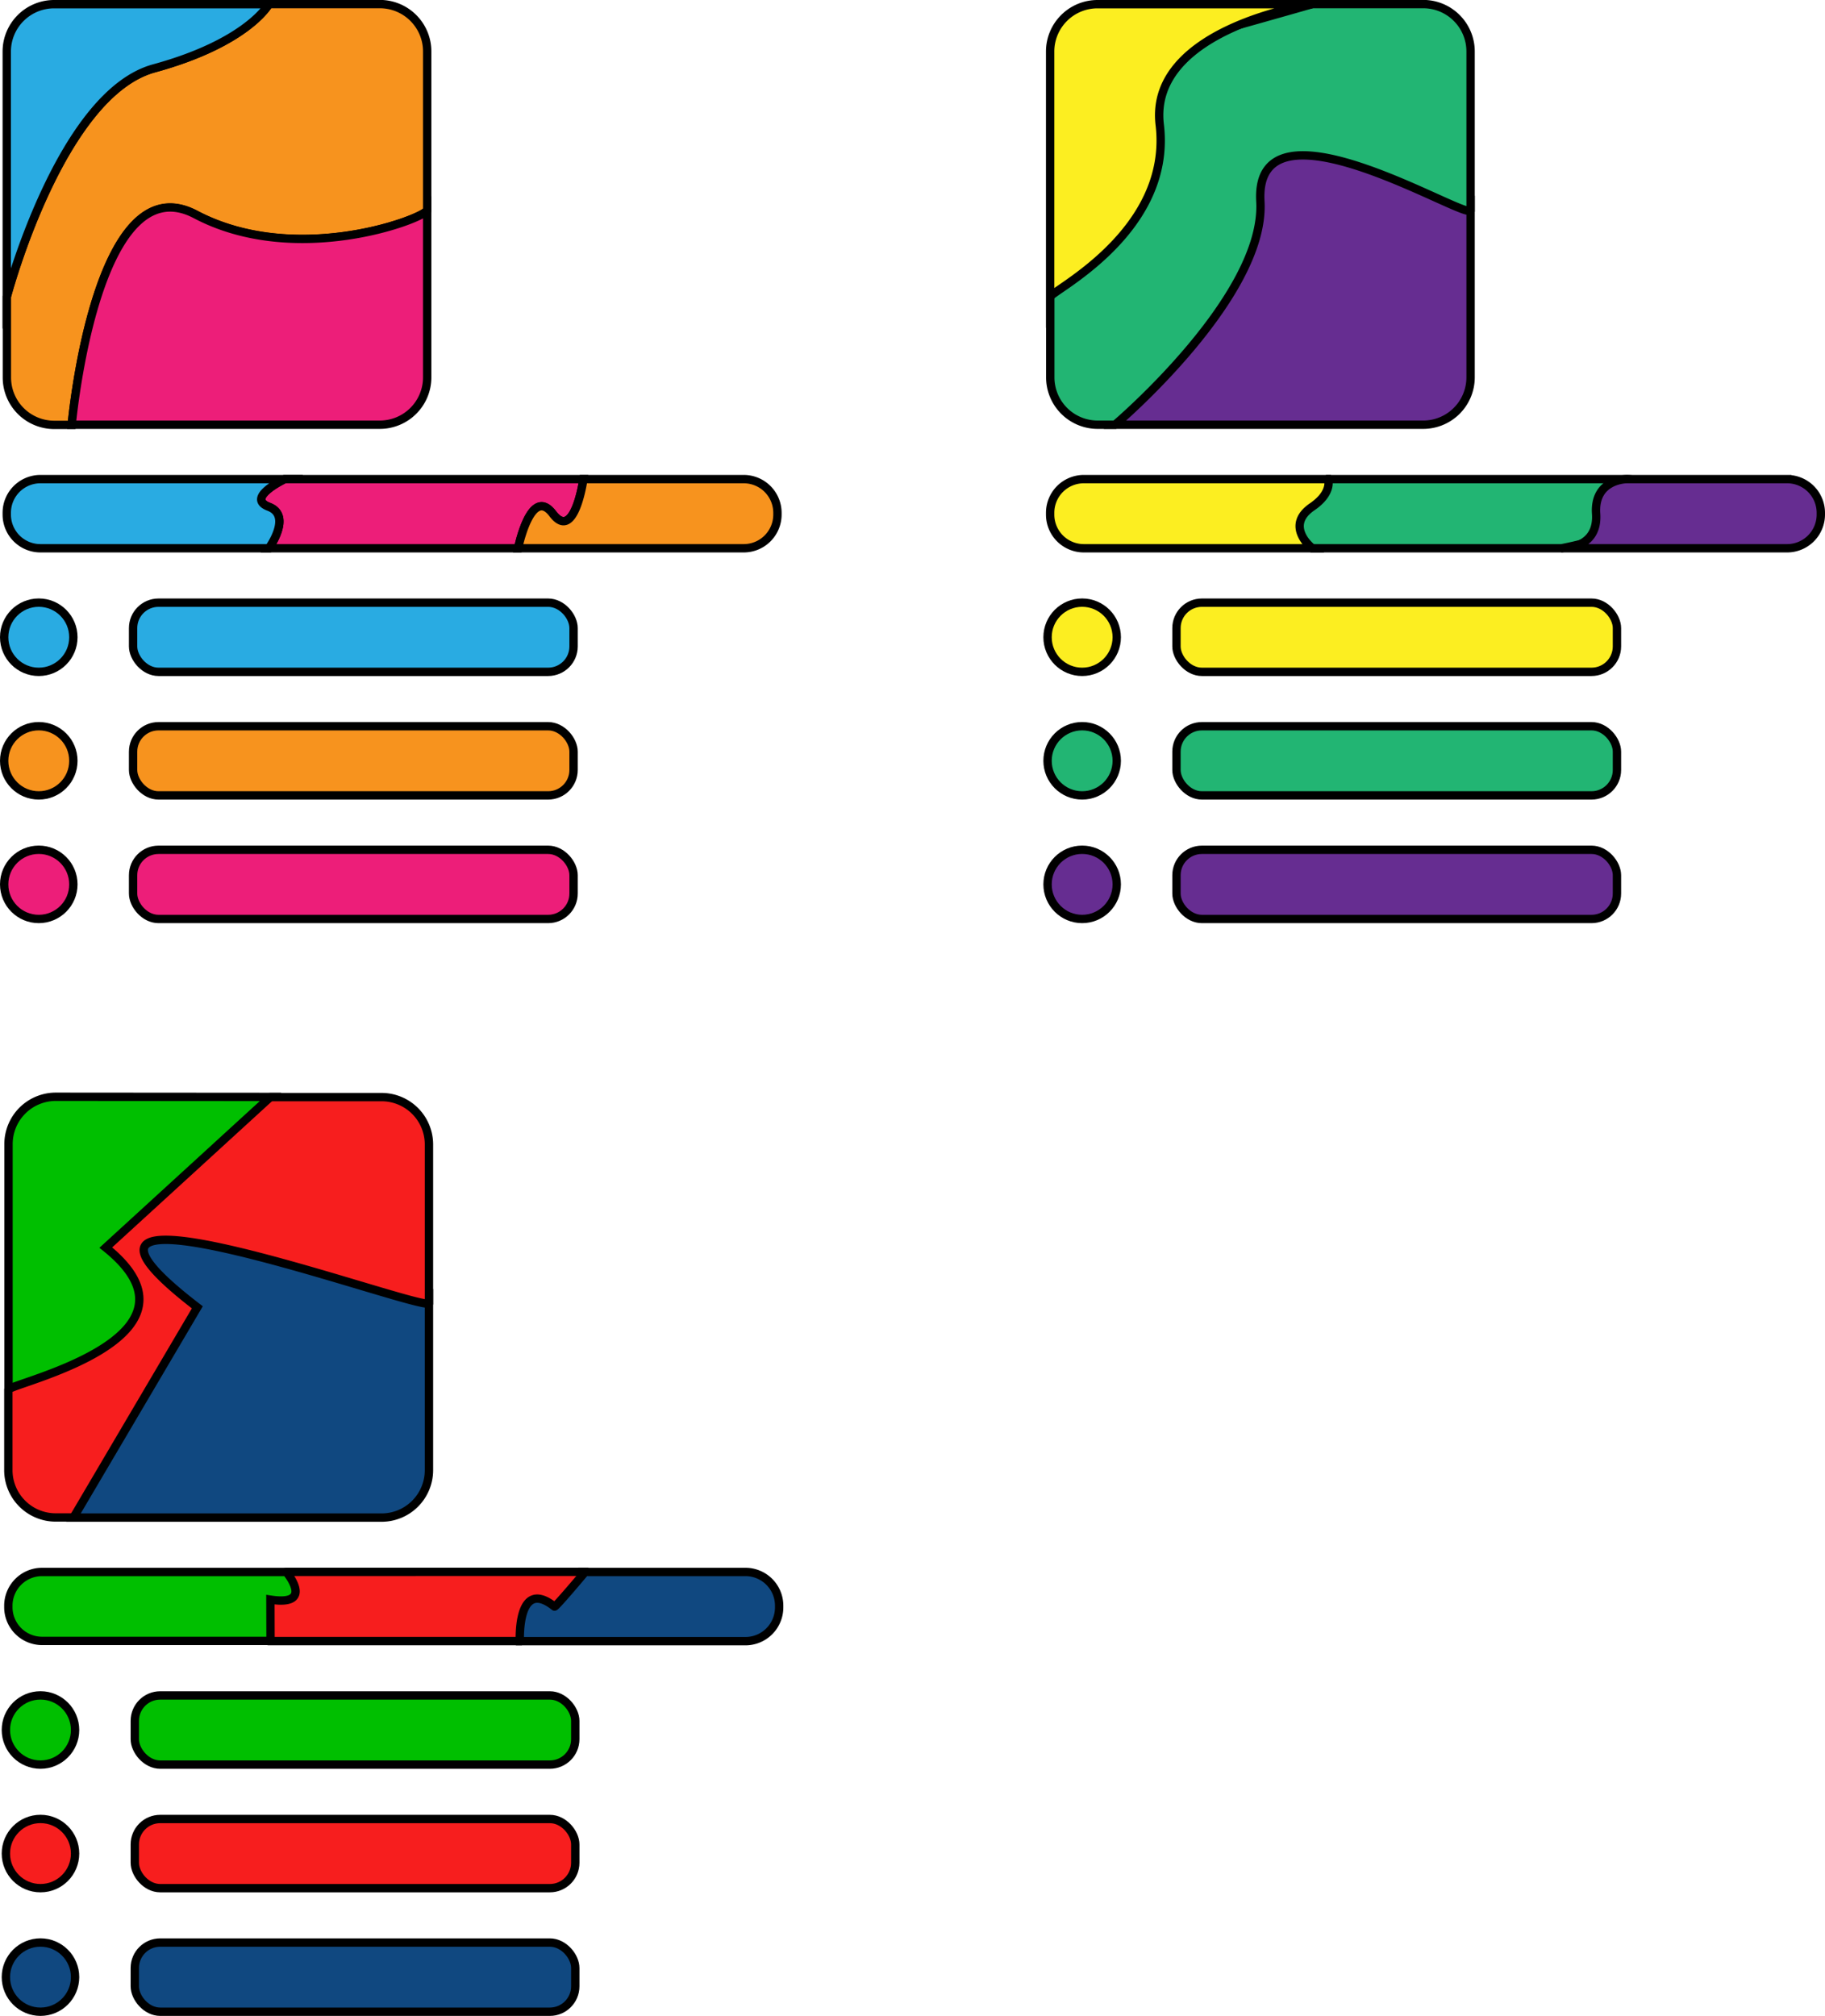 <svg id="Layer_1" data-name="Layer 1" xmlns="http://www.w3.org/2000/svg" viewBox="0 0 437.28 482.91">
  <title>formats</title>
  <path d="M151.36,62.27v38.06c-1.4,2.21-31.55,13.62-55.49,1s-29.69,50.37-29.69,50.37H62a11.35,11.35,0,0,1-11.35-11.35V121c.4-1.47,13.12-48.65,35.29-54.72,22.52-6.16,27.5-15.38,27.5-15.38H140A11.35,11.35,0,0,1,151.36,62.27Z" transform="translate(-49 -49.92)" style="fill: #f7931e;stroke: #000;stroke-miterlimit: 10;stroke-width: 2px"/>
  <path d="M188.79,164.69s-2.13,15.16-7.35,8.29-8.3,8.28-8.3,8.28H113.41s5.69-7.81,0-9.94,3.79-6.63,3.79-6.63Z" transform="translate(-49 -49.92)" style="fill: #ed1e79;stroke: #000;stroke-miterlimit: 10;stroke-width: 2px"/>
  <rect x="31.89" y="144.37" width="105.54" height="16.57" rx="6.09" style="fill: #29abe2;stroke: #000;stroke-miterlimit: 10;stroke-width: 2px"/>
  <circle cx="9.29" cy="152.65" r="8.29" style="fill: #29abe2;stroke: #000;stroke-miterlimit: 10;stroke-width: 2px"/>
  <rect x="31.89" y="173.97" width="105.54" height="16.57" rx="6.09" style="fill: #f7931e;stroke: #000;stroke-miterlimit: 10;stroke-width: 2px"/>
  <circle cx="9.29" cy="182.25" r="8.29" style="fill: #f7931e;stroke: #000;stroke-miterlimit: 10;stroke-width: 2px"/>
  <rect x="31.89" y="203.57" width="105.54" height="16.57" rx="6.09" style="fill: #ed1e79;stroke: #000;stroke-miterlimit: 10;stroke-width: 2px"/>
  <circle cx="9.29" cy="211.85" r="8.29" style="fill: #ed1e79;stroke: #000;stroke-miterlimit: 10;stroke-width: 2px"/>
  <path d="M113.41,50.92s-5,9.22-27.5,15.38C63.74,72.37,51,119.55,50.62,121V62.27A11.35,11.35,0,0,1,62,50.92Z" transform="translate(-49 -49.92)" style="fill: #29abe2;stroke: #000;stroke-miterlimit: 10;stroke-width: 2px"/>
  <path d="M151.36,100.33v40A11.35,11.35,0,0,1,140,151.66H66.18s5.75-63,29.69-50.37S150,102.54,151.36,100.33Z" transform="translate(-49 -49.92)" style="fill: #ed1e79;stroke: #000;stroke-miterlimit: 10;stroke-width: 2px"/>
  <path d="M113.41,181.26H58.68a8.07,8.07,0,0,1-8.06-8.06v-.45a8.07,8.07,0,0,1,8.06-8.06H117.2s-9.48,4.49-3.79,6.63S113.41,181.26,113.41,181.26Z" transform="translate(-49 -49.92)" style="fill: #29abe2;stroke: #000;stroke-miterlimit: 10;stroke-width: 2px"/>
  <path d="M235.28,172.75v.45a8.08,8.08,0,0,1-8.06,8.06H173.14s3.09-15.16,8.3-8.28,7.35-8.29,7.35-8.29h38.43A8.08,8.08,0,0,1,235.28,172.75Z" transform="translate(-49 -49.92)" style="fill: #f7931e;stroke: #000;stroke-miterlimit: 10;stroke-width: 2px"/>
  <path d="M401.36,62.27v38.06c-1.4,2.21-40.09-14.23-44.83,12.43-3.22,18.11-40.35,38.9-40.35,38.9H312a11.35,11.35,0,0,1-11.35-11.35V121c.4-1.47-1.32-52.3,20.85-58.37,22.52-6.16,41.94-11.73,41.94-11.73H390A11.35,11.35,0,0,1,401.36,62.27Z" transform="translate(-49 -49.92)" style="fill: #22b573;stroke: #000;stroke-miterlimit: 10;stroke-width: 2px"/>
  <path d="M438.79,164.69s9.22-.06,5.5,7.72c-2.58,5.41-21.15,8.85-21.15,8.85H363.41s-8-6.66-3.12-10.26a40.31,40.31,0,0,0,6.91-6.31Z" transform="translate(-49 -49.92)" style="fill: #22b573;stroke: #000;stroke-miterlimit: 10;stroke-width: 2px"/>
  <rect x="281.89" y="144.37" width="105.54" height="16.57" rx="6.09" style="fill: #fcee21;stroke: #000;stroke-miterlimit: 10;stroke-width: 2px"/>
  <circle cx="259.29" cy="152.65" r="8.29" style="fill: #fcee21;stroke: #000;stroke-miterlimit: 10;stroke-width: 2px"/>
  <rect x="281.89" y="173.97" width="105.54" height="16.57" rx="6.09" style="fill: #22b573;stroke: #000;stroke-miterlimit: 10;stroke-width: 2px"/>
  <circle cx="259.29" cy="182.25" r="8.29" style="fill: #22b573;stroke: #000;stroke-miterlimit: 10;stroke-width: 2px"/>
  <rect x="281.89" y="203.57" width="105.54" height="16.57" rx="6.09" style="fill: #662d91;stroke: #000;stroke-miterlimit: 10;stroke-width: 2px"/>
  <circle cx="259.29" cy="211.85" r="8.29" style="fill: #662d91;stroke: #000;stroke-miterlimit: 10;stroke-width: 2px"/>
  <path d="M363.41,50.92s-39.29,5.72-36.53,28.9c3.06,25.65-25.86,39.73-26.26,41.2V62.27A11.35,11.35,0,0,1,312,50.92Z" transform="translate(-49 -49.92)" style="fill: #fcee21;stroke: #000;stroke-miterlimit: 10;stroke-width: 2px"/>
  <path d="M401.36,100.33v40A11.35,11.35,0,0,1,390,151.66H316.18s36.11-30.6,34.81-53.48C349.45,71.14,400,102.54,401.36,100.33Z" transform="translate(-49 -49.92)" style="fill: #662d91;stroke: #000;stroke-miterlimit: 10;stroke-width: 2px"/>
  <path d="M363.41,181.26H308.68a8.07,8.07,0,0,1-8.06-8.06v-.45a8.07,8.07,0,0,1,8.06-8.06H367.2s1.22,3.2-3.79,6.63C356.65,175.94,363.41,181.26,363.41,181.26Z" transform="translate(-49 -49.92)" style="fill: #fcee21;stroke: #000;stroke-miterlimit: 10;stroke-width: 2px"/>
  <path d="M485.28,172.75v.45a8.08,8.08,0,0,1-8.06,8.06H423.14s8.89.32,8.3-8.28c-.56-8.29,7.35-8.29,7.35-8.29h38.43A8.08,8.08,0,0,1,485.28,172.75Z" transform="translate(-49 -49.92)" style="fill: #662d91;stroke: #000;stroke-miterlimit: 10;stroke-width: 2px"/>
  <path d="M151.78,324V362.1c-1.4,2.21-6.37,33.38-30.31,20.73s-54.87,30.6-54.87,30.6H62.38A11.35,11.35,0,0,1,51,402.07V382.83a.1.1,0,0,1,0,0c.4-1.48,11.34-33.42,19.08-47.78,11.08-20.55,43.7-22.32,43.7-22.32h26.6A11.35,11.35,0,0,1,151.78,324Z" transform="translate(-49 -49.92)" style="fill: #f71e1e;stroke: #000;stroke-miterlimit: 10;stroke-width: 2px"/>
  <path d="M189.21,426.45s5.06,17.46-.15,10.59-15.5,6-15.5,6H113.82s-2.9-7.77-8.58-9.9,12.38-6.68,12.38-6.68Z" transform="translate(-49 -49.92)" style="fill: #f71e1e;stroke: #000;stroke-miterlimit: 10;stroke-width: 2px"/>
  <rect x="32.3" y="406.14" width="105.54" height="16.57" rx="6.09" style="fill: #00bf00;stroke: #000;stroke-miterlimit: 10;stroke-width: 2px"/>
  <circle cx="9.7" cy="414.42" r="8.29" style="fill: #00bf00;stroke: #000;stroke-miterlimit: 10;stroke-width: 2px"/>
  <rect x="32.3" y="435.74" width="105.54" height="16.57" rx="6.09" style="fill: #f71e1e;stroke: #000;stroke-miterlimit: 10;stroke-width: 2px"/>
  <circle cx="9.7" cy="444.02" r="8.29" style="fill: #f71e1e;stroke: #000;stroke-miterlimit: 10;stroke-width: 2px"/>
  <rect x="32.3" y="465.34" width="105.54" height="16.57" rx="6.09" style="fill: #104880;stroke: #000;stroke-miterlimit: 10;stroke-width: 2px"/>
  <circle cx="9.7" cy="473.62" r="8.29" style="fill: #104880;stroke: #000;stroke-miterlimit: 10;stroke-width: 2px"/>
  <path d="M113.82,312.69,74.35,348.78c27.06,21.7-22.91,32.53-23.31,34a.1.1,0,0,0,0,0V324a11.34,11.34,0,0,1,11.35-11.35Z" transform="translate(-49 -49.92)" style="fill: #00bf00;stroke: #000;stroke-miterlimit: 10;stroke-width: 2px"/>
  <path d="M151.78,362.1v40a11.36,11.36,0,0,1-11.36,11.36H66.6l29.68-50.37C48.24,326.19,150.38,364.31,151.78,362.1Z" transform="translate(-49 -49.92)" style="fill: #104880;stroke: #000;stroke-miterlimit: 10;stroke-width: 2px"/>
  <path d="M113.82,443H59.09A8.09,8.09,0,0,1,51,435v-.46a8.09,8.09,0,0,1,8.06-8.06h58.53s7,8.29-3.8,6.63Z" transform="translate(-49 -49.92)" style="fill: #00bf00;stroke: #000;stroke-miterlimit: 10;stroke-width: 2px"/>
  <path d="M235.69,434.51V435a8.08,8.08,0,0,1-8.06,8.06H173.56s-.74-15.46,8.3-8.29c.24.19,7.35-8.29,7.35-8.29h38.42A8.08,8.08,0,0,1,235.69,434.51Z" transform="translate(-49 -49.92)" style="fill: #104880;stroke: #000;stroke-miterlimit: 10;stroke-width: 2px"/>
</svg>
